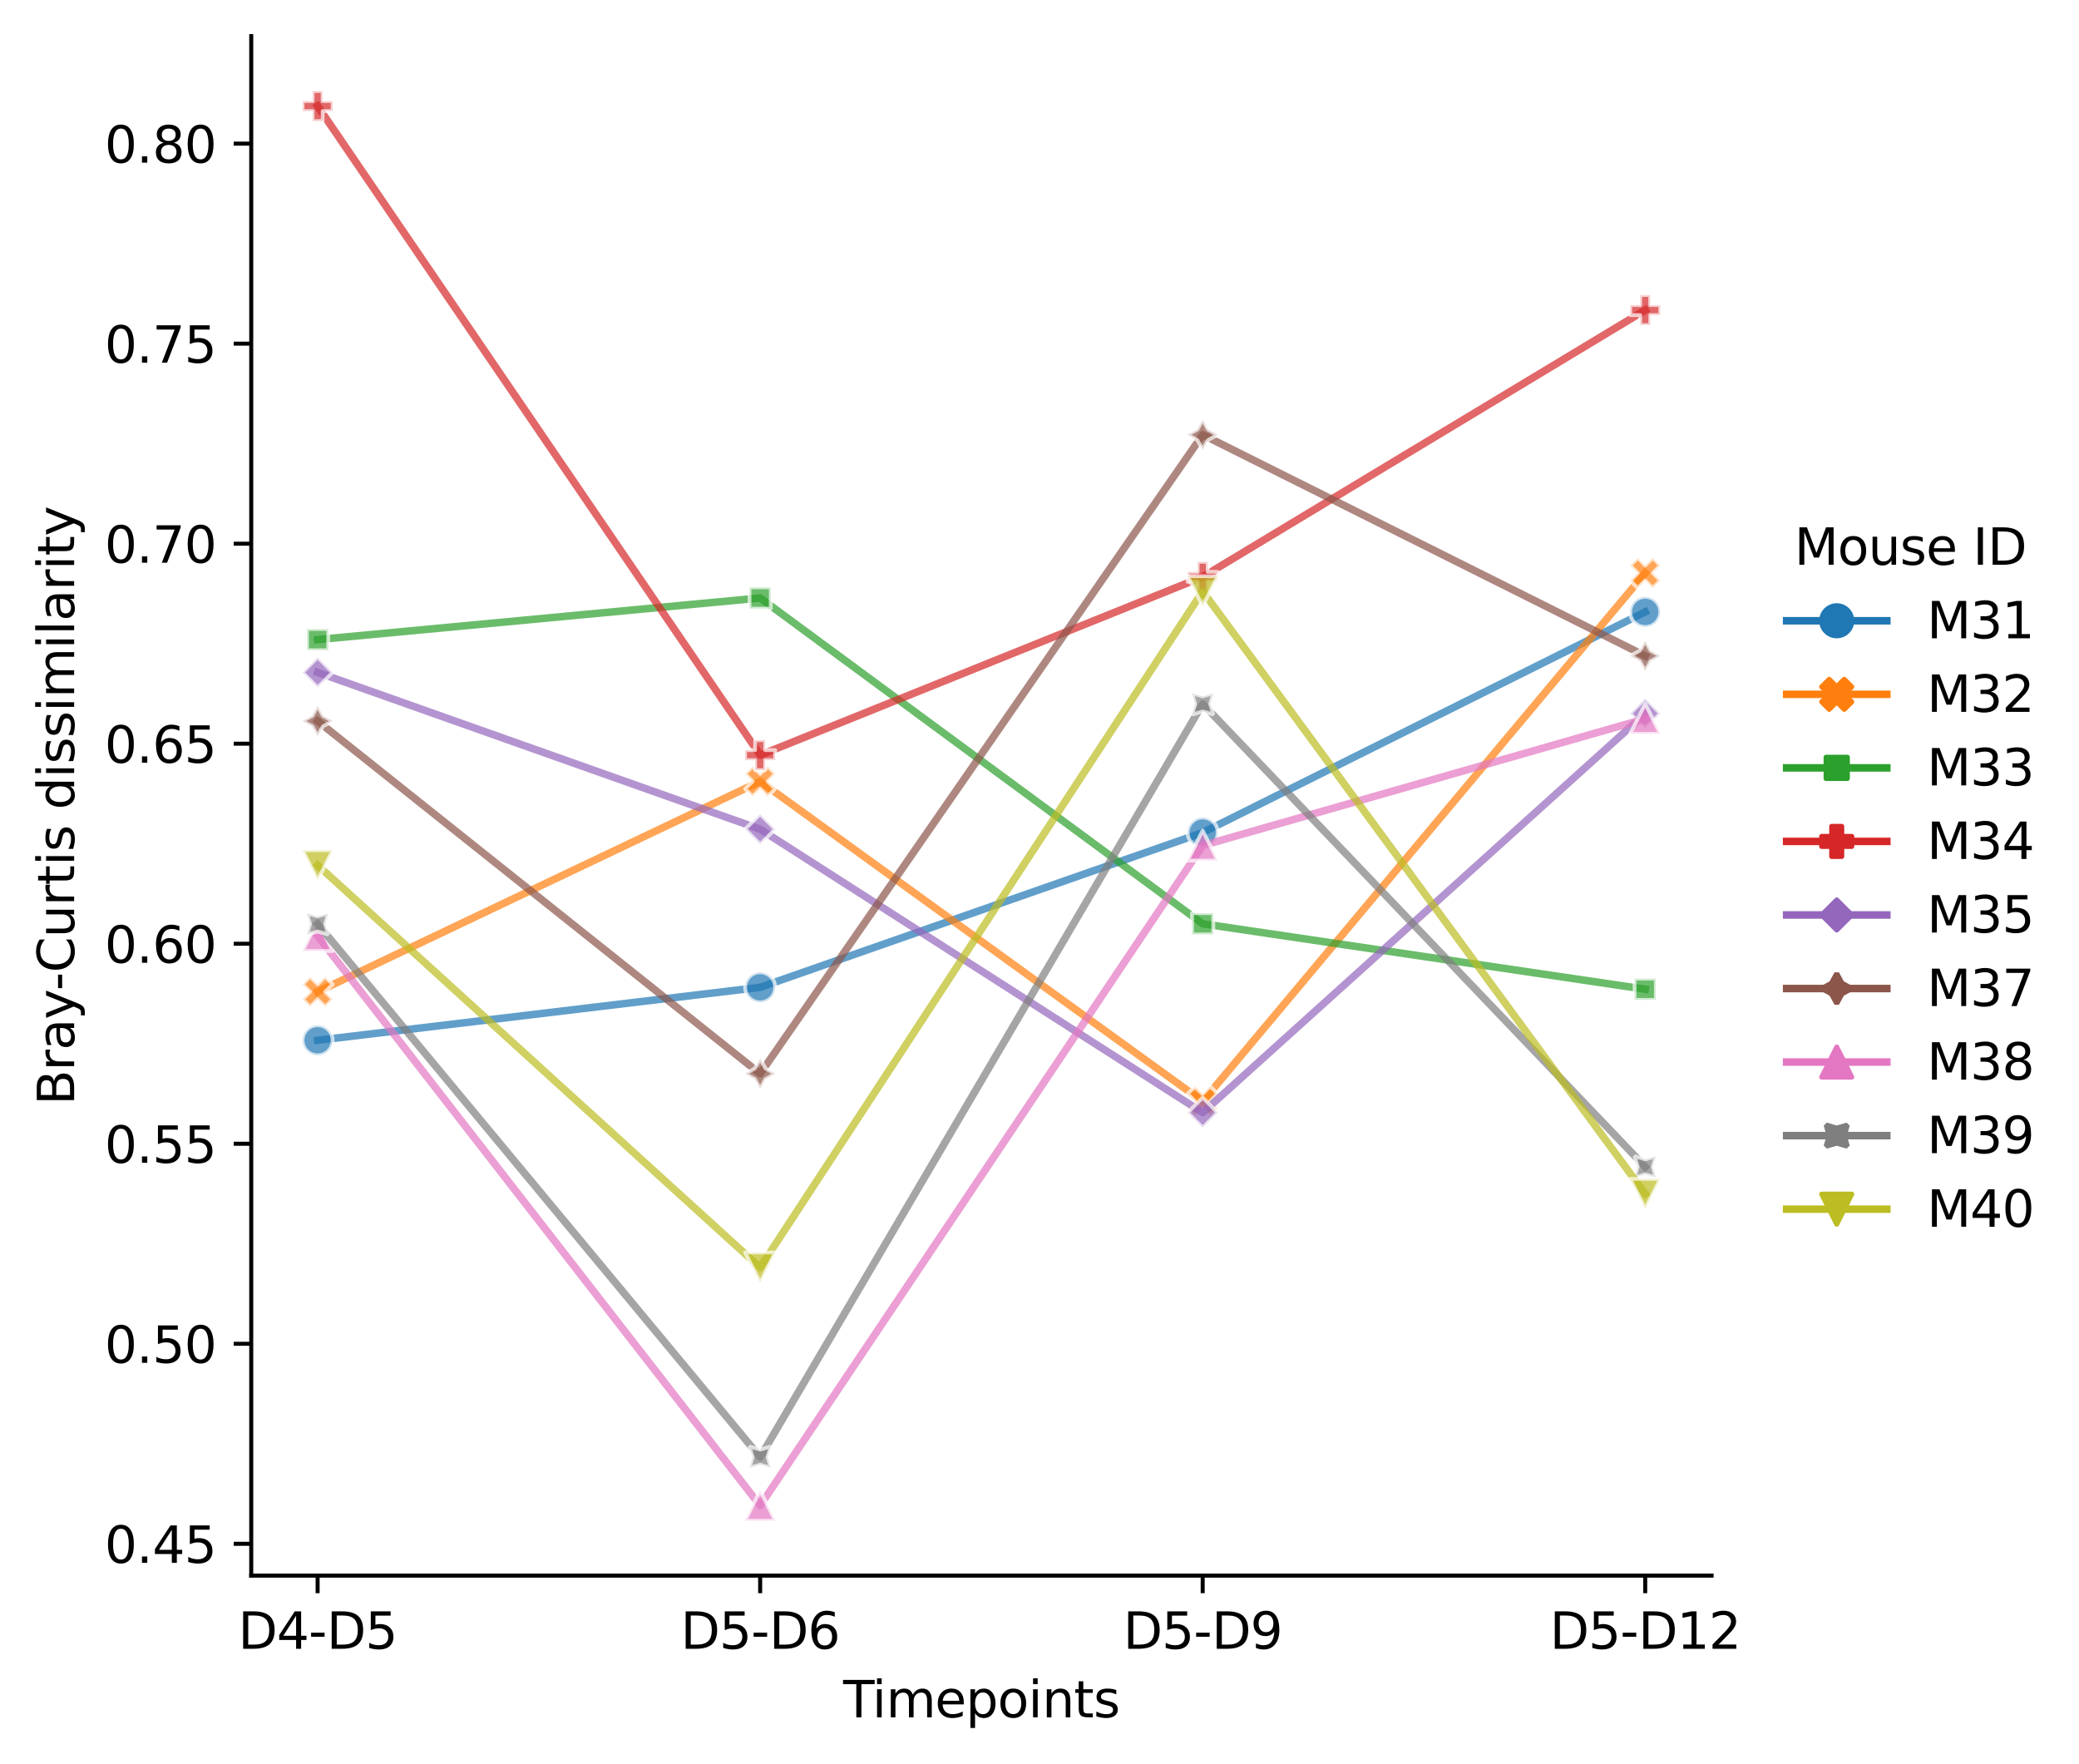 <?xml version="1.0" encoding="utf-8" standalone="no"?>
<!DOCTYPE svg PUBLIC "-//W3C//DTD SVG 1.1//EN"
  "http://www.w3.org/Graphics/SVG/1.1/DTD/svg11.dtd">
<svg xmlns:xlink="http://www.w3.org/1999/xlink" width="414.938pt" height="351.996pt" viewBox="0 0 414.938 351.996" xmlns="http://www.w3.org/2000/svg" version="1.1">
 <defs>
  <style type="text/css">*{stroke-linejoin: round; stroke-linecap: butt}</style>
 </defs>
 <g id="figure_1">
  <g id="patch_1">
   <path d="M -0 351.996 
L 414.938 351.996 
L 414.938 0 
L -0 0 
z
" style="fill: #ffffff"/>
  </g>
  <g id="axes_1">
   <g id="patch_2">
    <path d="M 50.144 314.44 
L 341.609 314.44 
L 341.609 7.2 
L 50.144 7.2 
z
" style="fill: #ffffff"/>
   </g>
   <g id="matplotlib.axis_1">
    <g id="xtick_1">
     <g id="line2d_1">
      <defs>
       <path id="me203d6af57" d="M 0 0 
L 0 3.5 
" style="stroke: #000000; stroke-width: 0.8"/>
      </defs>
      <g>
       <use xlink:href="#me203d6af57" x="63.392" y="314.44" style="stroke: #000000; stroke-width: 0.8"/>
      </g>
     </g>
     <g id="text_1">
      <!-- D4-D5 -->
      <g transform="translate(47.526 329.038) scale(0.1 -0.1)">
       <defs>
        <path id="DejaVuSans-44" d="M 1259 4147 
L 1259 519 
L 2022 519 
Q 2988 519 3436 956 
Q 3884 1394 3884 2338 
Q 3884 3275 3436 3711 
Q 2988 4147 2022 4147 
L 1259 4147 
z
M 628 4666 
L 1925 4666 
Q 3281 4666 3915 4102 
Q 4550 3538 4550 2338 
Q 4550 1131 3912 565 
Q 3275 0 1925 0 
L 628 0 
L 628 4666 
z
" transform="scale(0.016)"/>
        <path id="DejaVuSans-34" d="M 2419 4116 
L 825 1625 
L 2419 1625 
L 2419 4116 
z
M 2253 4666 
L 3047 4666 
L 3047 1625 
L 3713 1625 
L 3713 1100 
L 3047 1100 
L 3047 0 
L 2419 0 
L 2419 1100 
L 313 1100 
L 313 1709 
L 2253 4666 
z
" transform="scale(0.016)"/>
        <path id="DejaVuSans-2d" d="M 313 2009 
L 1997 2009 
L 1997 1497 
L 313 1497 
L 313 2009 
z
" transform="scale(0.016)"/>
        <path id="DejaVuSans-35" d="M 691 4666 
L 3169 4666 
L 3169 4134 
L 1269 4134 
L 1269 2991 
Q 1406 3038 1543 3061 
Q 1681 3084 1819 3084 
Q 2600 3084 3056 2656 
Q 3513 2228 3513 1497 
Q 3513 744 3044 326 
Q 2575 -91 1722 -91 
Q 1428 -91 1123 -41 
Q 819 9 494 109 
L 494 744 
Q 775 591 1075 516 
Q 1375 441 1709 441 
Q 2250 441 2565 725 
Q 2881 1009 2881 1497 
Q 2881 1984 2565 2268 
Q 2250 2553 1709 2553 
Q 1456 2553 1204 2497 
Q 953 2441 691 2322 
L 691 4666 
z
" transform="scale(0.016)"/>
       </defs>
       <use xlink:href="#DejaVuSans-44"/>
       <use xlink:href="#DejaVuSans-34" x="77.002"/>
       <use xlink:href="#DejaVuSans-2d" x="140.625"/>
       <use xlink:href="#DejaVuSans-44" x="176.709"/>
       <use xlink:href="#DejaVuSans-35" x="253.711"/>
      </g>
     </g>
    </g>
    <g id="xtick_2">
     <g id="line2d_2">
      <g>
       <use xlink:href="#me203d6af57" x="151.715" y="314.44" style="stroke: #000000; stroke-width: 0.8"/>
      </g>
     </g>
     <g id="text_2">
      <!-- D5-D6 -->
      <g transform="translate(135.849 329.038) scale(0.1 -0.1)">
       <defs>
        <path id="DejaVuSans-36" d="M 2113 2584 
Q 1688 2584 1439 2293 
Q 1191 2003 1191 1497 
Q 1191 994 1439 701 
Q 1688 409 2113 409 
Q 2538 409 2786 701 
Q 3034 994 3034 1497 
Q 3034 2003 2786 2293 
Q 2538 2584 2113 2584 
z
M 3366 4563 
L 3366 3988 
Q 3128 4100 2886 4159 
Q 2644 4219 2406 4219 
Q 1781 4219 1451 3797 
Q 1122 3375 1075 2522 
Q 1259 2794 1537 2939 
Q 1816 3084 2150 3084 
Q 2853 3084 3261 2657 
Q 3669 2231 3669 1497 
Q 3669 778 3244 343 
Q 2819 -91 2113 -91 
Q 1303 -91 875 529 
Q 447 1150 447 2328 
Q 447 3434 972 4092 
Q 1497 4750 2381 4750 
Q 2619 4750 2861 4703 
Q 3103 4656 3366 4563 
z
" transform="scale(0.016)"/>
       </defs>
       <use xlink:href="#DejaVuSans-44"/>
       <use xlink:href="#DejaVuSans-35" x="77.002"/>
       <use xlink:href="#DejaVuSans-2d" x="140.625"/>
       <use xlink:href="#DejaVuSans-44" x="176.709"/>
       <use xlink:href="#DejaVuSans-36" x="253.711"/>
      </g>
     </g>
    </g>
    <g id="xtick_3">
     <g id="line2d_3">
      <g>
       <use xlink:href="#me203d6af57" x="240.038" y="314.44" style="stroke: #000000; stroke-width: 0.8"/>
      </g>
     </g>
     <g id="text_3">
      <!-- D5-D9 -->
      <g transform="translate(224.171 329.038) scale(0.1 -0.1)">
       <defs>
        <path id="DejaVuSans-39" d="M 703 97 
L 703 672 
Q 941 559 1184 500 
Q 1428 441 1663 441 
Q 2288 441 2617 861 
Q 2947 1281 2994 2138 
Q 2813 1869 2534 1725 
Q 2256 1581 1919 1581 
Q 1219 1581 811 2004 
Q 403 2428 403 3163 
Q 403 3881 828 4315 
Q 1253 4750 1959 4750 
Q 2769 4750 3195 4129 
Q 3622 3509 3622 2328 
Q 3622 1225 3098 567 
Q 2575 -91 1691 -91 
Q 1453 -91 1209 -44 
Q 966 3 703 97 
z
M 1959 2075 
Q 2384 2075 2632 2365 
Q 2881 2656 2881 3163 
Q 2881 3666 2632 3958 
Q 2384 4250 1959 4250 
Q 1534 4250 1286 3958 
Q 1038 3666 1038 3163 
Q 1038 2656 1286 2365 
Q 1534 2075 1959 2075 
z
" transform="scale(0.016)"/>
       </defs>
       <use xlink:href="#DejaVuSans-44"/>
       <use xlink:href="#DejaVuSans-35" x="77.002"/>
       <use xlink:href="#DejaVuSans-2d" x="140.625"/>
       <use xlink:href="#DejaVuSans-44" x="176.709"/>
       <use xlink:href="#DejaVuSans-39" x="253.711"/>
      </g>
     </g>
    </g>
    <g id="xtick_4">
     <g id="line2d_4">
      <g>
       <use xlink:href="#me203d6af57" x="328.361" y="314.44" style="stroke: #000000; stroke-width: 0.8"/>
      </g>
     </g>
     <g id="text_4">
      <!-- D5-D12 -->
      <g transform="translate(309.313 329.038) scale(0.1 -0.1)">
       <defs>
        <path id="DejaVuSans-31" d="M 794 531 
L 1825 531 
L 1825 4091 
L 703 3866 
L 703 4441 
L 1819 4666 
L 2450 4666 
L 2450 531 
L 3481 531 
L 3481 0 
L 794 0 
L 794 531 
z
" transform="scale(0.016)"/>
        <path id="DejaVuSans-32" d="M 1228 531 
L 3431 531 
L 3431 0 
L 469 0 
L 469 531 
Q 828 903 1448 1529 
Q 2069 2156 2228 2338 
Q 2531 2678 2651 2914 
Q 2772 3150 2772 3378 
Q 2772 3750 2511 3984 
Q 2250 4219 1831 4219 
Q 1534 4219 1204 4116 
Q 875 4013 500 3803 
L 500 4441 
Q 881 4594 1212 4672 
Q 1544 4750 1819 4750 
Q 2544 4750 2975 4387 
Q 3406 4025 3406 3419 
Q 3406 3131 3298 2873 
Q 3191 2616 2906 2266 
Q 2828 2175 2409 1742 
Q 1991 1309 1228 531 
z
" transform="scale(0.016)"/>
       </defs>
       <use xlink:href="#DejaVuSans-44"/>
       <use xlink:href="#DejaVuSans-35" x="77.002"/>
       <use xlink:href="#DejaVuSans-2d" x="140.625"/>
       <use xlink:href="#DejaVuSans-44" x="176.709"/>
       <use xlink:href="#DejaVuSans-31" x="253.711"/>
       <use xlink:href="#DejaVuSans-32" x="317.334"/>
      </g>
     </g>
    </g>
    <g id="text_5">
     <!-- Timepoints -->
     <g transform="translate(168.287 342.717) scale(0.1 -0.1)">
      <defs>
       <path id="DejaVuSans-54" d="M -19 4666 
L 3928 4666 
L 3928 4134 
L 2272 4134 
L 2272 0 
L 1638 0 
L 1638 4134 
L -19 4134 
L -19 4666 
z
" transform="scale(0.016)"/>
       <path id="DejaVuSans-69" d="M 603 3500 
L 1178 3500 
L 1178 0 
L 603 0 
L 603 3500 
z
M 603 4863 
L 1178 4863 
L 1178 4134 
L 603 4134 
L 603 4863 
z
" transform="scale(0.016)"/>
       <path id="DejaVuSans-6d" d="M 3328 2828 
Q 3544 3216 3844 3400 
Q 4144 3584 4550 3584 
Q 5097 3584 5394 3201 
Q 5691 2819 5691 2113 
L 5691 0 
L 5113 0 
L 5113 2094 
Q 5113 2597 4934 2840 
Q 4756 3084 4391 3084 
Q 3944 3084 3684 2787 
Q 3425 2491 3425 1978 
L 3425 0 
L 2847 0 
L 2847 2094 
Q 2847 2600 2669 2842 
Q 2491 3084 2119 3084 
Q 1678 3084 1418 2786 
Q 1159 2488 1159 1978 
L 1159 0 
L 581 0 
L 581 3500 
L 1159 3500 
L 1159 2956 
Q 1356 3278 1631 3431 
Q 1906 3584 2284 3584 
Q 2666 3584 2933 3390 
Q 3200 3197 3328 2828 
z
" transform="scale(0.016)"/>
       <path id="DejaVuSans-65" d="M 3597 1894 
L 3597 1613 
L 953 1613 
Q 991 1019 1311 708 
Q 1631 397 2203 397 
Q 2534 397 2845 478 
Q 3156 559 3463 722 
L 3463 178 
Q 3153 47 2828 -22 
Q 2503 -91 2169 -91 
Q 1331 -91 842 396 
Q 353 884 353 1716 
Q 353 2575 817 3079 
Q 1281 3584 2069 3584 
Q 2775 3584 3186 3129 
Q 3597 2675 3597 1894 
z
M 3022 2063 
Q 3016 2534 2758 2815 
Q 2500 3097 2075 3097 
Q 1594 3097 1305 2825 
Q 1016 2553 972 2059 
L 3022 2063 
z
" transform="scale(0.016)"/>
       <path id="DejaVuSans-70" d="M 1159 525 
L 1159 -1331 
L 581 -1331 
L 581 3500 
L 1159 3500 
L 1159 2969 
Q 1341 3281 1617 3432 
Q 1894 3584 2278 3584 
Q 2916 3584 3314 3078 
Q 3713 2572 3713 1747 
Q 3713 922 3314 415 
Q 2916 -91 2278 -91 
Q 1894 -91 1617 61 
Q 1341 213 1159 525 
z
M 3116 1747 
Q 3116 2381 2855 2742 
Q 2594 3103 2138 3103 
Q 1681 3103 1420 2742 
Q 1159 2381 1159 1747 
Q 1159 1113 1420 752 
Q 1681 391 2138 391 
Q 2594 391 2855 752 
Q 3116 1113 3116 1747 
z
" transform="scale(0.016)"/>
       <path id="DejaVuSans-6f" d="M 1959 3097 
Q 1497 3097 1228 2736 
Q 959 2375 959 1747 
Q 959 1119 1226 758 
Q 1494 397 1959 397 
Q 2419 397 2687 759 
Q 2956 1122 2956 1747 
Q 2956 2369 2687 2733 
Q 2419 3097 1959 3097 
z
M 1959 3584 
Q 2709 3584 3137 3096 
Q 3566 2609 3566 1747 
Q 3566 888 3137 398 
Q 2709 -91 1959 -91 
Q 1206 -91 779 398 
Q 353 888 353 1747 
Q 353 2609 779 3096 
Q 1206 3584 1959 3584 
z
" transform="scale(0.016)"/>
       <path id="DejaVuSans-6e" d="M 3513 2113 
L 3513 0 
L 2938 0 
L 2938 2094 
Q 2938 2591 2744 2837 
Q 2550 3084 2163 3084 
Q 1697 3084 1428 2787 
Q 1159 2491 1159 1978 
L 1159 0 
L 581 0 
L 581 3500 
L 1159 3500 
L 1159 2956 
Q 1366 3272 1645 3428 
Q 1925 3584 2291 3584 
Q 2894 3584 3203 3211 
Q 3513 2838 3513 2113 
z
" transform="scale(0.016)"/>
       <path id="DejaVuSans-74" d="M 1172 4494 
L 1172 3500 
L 2356 3500 
L 2356 3053 
L 1172 3053 
L 1172 1153 
Q 1172 725 1289 603 
Q 1406 481 1766 481 
L 2356 481 
L 2356 0 
L 1766 0 
Q 1100 0 847 248 
Q 594 497 594 1153 
L 594 3053 
L 172 3053 
L 172 3500 
L 594 3500 
L 594 4494 
L 1172 4494 
z
" transform="scale(0.016)"/>
       <path id="DejaVuSans-73" d="M 2834 3397 
L 2834 2853 
Q 2591 2978 2328 3040 
Q 2066 3103 1784 3103 
Q 1356 3103 1142 2972 
Q 928 2841 928 2578 
Q 928 2378 1081 2264 
Q 1234 2150 1697 2047 
L 1894 2003 
Q 2506 1872 2764 1633 
Q 3022 1394 3022 966 
Q 3022 478 2636 193 
Q 2250 -91 1575 -91 
Q 1294 -91 989 -36 
Q 684 19 347 128 
L 347 722 
Q 666 556 975 473 
Q 1284 391 1588 391 
Q 1994 391 2212 530 
Q 2431 669 2431 922 
Q 2431 1156 2273 1281 
Q 2116 1406 1581 1522 
L 1381 1569 
Q 847 1681 609 1914 
Q 372 2147 372 2553 
Q 372 3047 722 3315 
Q 1072 3584 1716 3584 
Q 2034 3584 2315 3537 
Q 2597 3491 2834 3397 
z
" transform="scale(0.016)"/>
      </defs>
      <use xlink:href="#DejaVuSans-54"/>
      <use xlink:href="#DejaVuSans-69" x="57.959"/>
      <use xlink:href="#DejaVuSans-6d" x="85.742"/>
      <use xlink:href="#DejaVuSans-65" x="183.154"/>
      <use xlink:href="#DejaVuSans-70" x="244.678"/>
      <use xlink:href="#DejaVuSans-6f" x="308.154"/>
      <use xlink:href="#DejaVuSans-69" x="369.336"/>
      <use xlink:href="#DejaVuSans-6e" x="397.119"/>
      <use xlink:href="#DejaVuSans-74" x="460.498"/>
      <use xlink:href="#DejaVuSans-73" x="499.707"/>
     </g>
    </g>
   </g>
   <g id="matplotlib.axis_2">
    <g id="ytick_1">
     <g id="line2d_5">
      <defs>
       <path id="m8a39a6a844" d="M 0 0 
L -3.5 0 
" style="stroke: #000000; stroke-width: 0.8"/>
      </defs>
      <g>
       <use xlink:href="#m8a39a6a844" x="50.144" y="308.09" style="stroke: #000000; stroke-width: 0.8"/>
      </g>
     </g>
     <g id="text_6">
      <!-- 0.45 -->
      <g transform="translate(20.878 311.889) scale(0.1 -0.1)">
       <defs>
        <path id="DejaVuSans-30" d="M 2034 4250 
Q 1547 4250 1301 3770 
Q 1056 3291 1056 2328 
Q 1056 1369 1301 889 
Q 1547 409 2034 409 
Q 2525 409 2770 889 
Q 3016 1369 3016 2328 
Q 3016 3291 2770 3770 
Q 2525 4250 2034 4250 
z
M 2034 4750 
Q 2819 4750 3233 4129 
Q 3647 3509 3647 2328 
Q 3647 1150 3233 529 
Q 2819 -91 2034 -91 
Q 1250 -91 836 529 
Q 422 1150 422 2328 
Q 422 3509 836 4129 
Q 1250 4750 2034 4750 
z
" transform="scale(0.016)"/>
        <path id="DejaVuSans-2e" d="M 684 794 
L 1344 794 
L 1344 0 
L 684 0 
L 684 794 
z
" transform="scale(0.016)"/>
       </defs>
       <use xlink:href="#DejaVuSans-30"/>
       <use xlink:href="#DejaVuSans-2e" x="63.623"/>
       <use xlink:href="#DejaVuSans-34" x="95.41"/>
       <use xlink:href="#DejaVuSans-35" x="159.033"/>
      </g>
     </g>
    </g>
    <g id="ytick_2">
     <g id="line2d_6">
      <g>
       <use xlink:href="#m8a39a6a844" x="50.144" y="268.172" style="stroke: #000000; stroke-width: 0.8"/>
      </g>
     </g>
     <g id="text_7">
      <!-- 0.50 -->
      <g transform="translate(20.878 271.971) scale(0.1 -0.1)">
       <use xlink:href="#DejaVuSans-30"/>
       <use xlink:href="#DejaVuSans-2e" x="63.623"/>
       <use xlink:href="#DejaVuSans-35" x="95.41"/>
       <use xlink:href="#DejaVuSans-30" x="159.033"/>
      </g>
     </g>
    </g>
    <g id="ytick_3">
     <g id="line2d_7">
      <g>
       <use xlink:href="#m8a39a6a844" x="50.144" y="228.254" style="stroke: #000000; stroke-width: 0.8"/>
      </g>
     </g>
     <g id="text_8">
      <!-- 0.55 -->
      <g transform="translate(20.878 232.053) scale(0.1 -0.1)">
       <use xlink:href="#DejaVuSans-30"/>
       <use xlink:href="#DejaVuSans-2e" x="63.623"/>
       <use xlink:href="#DejaVuSans-35" x="95.41"/>
       <use xlink:href="#DejaVuSans-35" x="159.033"/>
      </g>
     </g>
    </g>
    <g id="ytick_4">
     <g id="line2d_8">
      <g>
       <use xlink:href="#m8a39a6a844" x="50.144" y="188.336" style="stroke: #000000; stroke-width: 0.8"/>
      </g>
     </g>
     <g id="text_9">
      <!-- 0.60 -->
      <g transform="translate(20.878 192.135) scale(0.1 -0.1)">
       <use xlink:href="#DejaVuSans-30"/>
       <use xlink:href="#DejaVuSans-2e" x="63.623"/>
       <use xlink:href="#DejaVuSans-36" x="95.41"/>
       <use xlink:href="#DejaVuSans-30" x="159.033"/>
      </g>
     </g>
    </g>
    <g id="ytick_5">
     <g id="line2d_9">
      <g>
       <use xlink:href="#m8a39a6a844" x="50.144" y="148.418" style="stroke: #000000; stroke-width: 0.8"/>
      </g>
     </g>
     <g id="text_10">
      <!-- 0.65 -->
      <g transform="translate(20.878 152.217) scale(0.1 -0.1)">
       <use xlink:href="#DejaVuSans-30"/>
       <use xlink:href="#DejaVuSans-2e" x="63.623"/>
       <use xlink:href="#DejaVuSans-36" x="95.41"/>
       <use xlink:href="#DejaVuSans-35" x="159.033"/>
      </g>
     </g>
    </g>
    <g id="ytick_6">
     <g id="line2d_10">
      <g>
       <use xlink:href="#m8a39a6a844" x="50.144" y="108.5" style="stroke: #000000; stroke-width: 0.8"/>
      </g>
     </g>
     <g id="text_11">
      <!-- 0.70 -->
      <g transform="translate(20.878 112.299) scale(0.1 -0.1)">
       <defs>
        <path id="DejaVuSans-37" d="M 525 4666 
L 3525 4666 
L 3525 4397 
L 1831 0 
L 1172 0 
L 2766 4134 
L 525 4134 
L 525 4666 
z
" transform="scale(0.016)"/>
       </defs>
       <use xlink:href="#DejaVuSans-30"/>
       <use xlink:href="#DejaVuSans-2e" x="63.623"/>
       <use xlink:href="#DejaVuSans-37" x="95.41"/>
       <use xlink:href="#DejaVuSans-30" x="159.033"/>
      </g>
     </g>
    </g>
    <g id="ytick_7">
     <g id="line2d_11">
      <g>
       <use xlink:href="#m8a39a6a844" x="50.144" y="68.582" style="stroke: #000000; stroke-width: 0.8"/>
      </g>
     </g>
     <g id="text_12">
      <!-- 0.75 -->
      <g transform="translate(20.878 72.381) scale(0.1 -0.1)">
       <use xlink:href="#DejaVuSans-30"/>
       <use xlink:href="#DejaVuSans-2e" x="63.623"/>
       <use xlink:href="#DejaVuSans-37" x="95.41"/>
       <use xlink:href="#DejaVuSans-35" x="159.033"/>
      </g>
     </g>
    </g>
    <g id="ytick_8">
     <g id="line2d_12">
      <g>
       <use xlink:href="#m8a39a6a844" x="50.144" y="28.664" style="stroke: #000000; stroke-width: 0.8"/>
      </g>
     </g>
     <g id="text_13">
      <!-- 0.80 -->
      <g transform="translate(20.878 32.463) scale(0.1 -0.1)">
       <defs>
        <path id="DejaVuSans-38" d="M 2034 2216 
Q 1584 2216 1326 1975 
Q 1069 1734 1069 1313 
Q 1069 891 1326 650 
Q 1584 409 2034 409 
Q 2484 409 2743 651 
Q 3003 894 3003 1313 
Q 3003 1734 2745 1975 
Q 2488 2216 2034 2216 
z
M 1403 2484 
Q 997 2584 770 2862 
Q 544 3141 544 3541 
Q 544 4100 942 4425 
Q 1341 4750 2034 4750 
Q 2731 4750 3128 4425 
Q 3525 4100 3525 3541 
Q 3525 3141 3298 2862 
Q 3072 2584 2669 2484 
Q 3125 2378 3379 2068 
Q 3634 1759 3634 1313 
Q 3634 634 3220 271 
Q 2806 -91 2034 -91 
Q 1263 -91 848 271 
Q 434 634 434 1313 
Q 434 1759 690 2068 
Q 947 2378 1403 2484 
z
M 1172 3481 
Q 1172 3119 1398 2916 
Q 1625 2713 2034 2713 
Q 2441 2713 2670 2916 
Q 2900 3119 2900 3481 
Q 2900 3844 2670 4047 
Q 2441 4250 2034 4250 
Q 1625 4250 1398 4047 
Q 1172 3844 1172 3481 
z
" transform="scale(0.016)"/>
       </defs>
       <use xlink:href="#DejaVuSans-30"/>
       <use xlink:href="#DejaVuSans-2e" x="63.623"/>
       <use xlink:href="#DejaVuSans-38" x="95.41"/>
       <use xlink:href="#DejaVuSans-30" x="159.033"/>
      </g>
     </g>
    </g>
    <g id="text_14">
     <!-- Bray-Curtis dissimilarity -->
     <g transform="translate(14.798 220.543) rotate(-90) scale(0.1 -0.1)">
      <defs>
       <path id="DejaVuSans-42" d="M 1259 2228 
L 1259 519 
L 2272 519 
Q 2781 519 3026 730 
Q 3272 941 3272 1375 
Q 3272 1813 3026 2020 
Q 2781 2228 2272 2228 
L 1259 2228 
z
M 1259 4147 
L 1259 2741 
L 2194 2741 
Q 2656 2741 2882 2914 
Q 3109 3088 3109 3444 
Q 3109 3797 2882 3972 
Q 2656 4147 2194 4147 
L 1259 4147 
z
M 628 4666 
L 2241 4666 
Q 2963 4666 3353 4366 
Q 3744 4066 3744 3513 
Q 3744 3084 3544 2831 
Q 3344 2578 2956 2516 
Q 3422 2416 3680 2098 
Q 3938 1781 3938 1306 
Q 3938 681 3513 340 
Q 3088 0 2303 0 
L 628 0 
L 628 4666 
z
" transform="scale(0.016)"/>
       <path id="DejaVuSans-72" d="M 2631 2963 
Q 2534 3019 2420 3045 
Q 2306 3072 2169 3072 
Q 1681 3072 1420 2755 
Q 1159 2438 1159 1844 
L 1159 0 
L 581 0 
L 581 3500 
L 1159 3500 
L 1159 2956 
Q 1341 3275 1631 3429 
Q 1922 3584 2338 3584 
Q 2397 3584 2469 3576 
Q 2541 3569 2628 3553 
L 2631 2963 
z
" transform="scale(0.016)"/>
       <path id="DejaVuSans-61" d="M 2194 1759 
Q 1497 1759 1228 1600 
Q 959 1441 959 1056 
Q 959 750 1161 570 
Q 1363 391 1709 391 
Q 2188 391 2477 730 
Q 2766 1069 2766 1631 
L 2766 1759 
L 2194 1759 
z
M 3341 1997 
L 3341 0 
L 2766 0 
L 2766 531 
Q 2569 213 2275 61 
Q 1981 -91 1556 -91 
Q 1019 -91 701 211 
Q 384 513 384 1019 
Q 384 1609 779 1909 
Q 1175 2209 1959 2209 
L 2766 2209 
L 2766 2266 
Q 2766 2663 2505 2880 
Q 2244 3097 1772 3097 
Q 1472 3097 1187 3025 
Q 903 2953 641 2809 
L 641 3341 
Q 956 3463 1253 3523 
Q 1550 3584 1831 3584 
Q 2591 3584 2966 3190 
Q 3341 2797 3341 1997 
z
" transform="scale(0.016)"/>
       <path id="DejaVuSans-79" d="M 2059 -325 
Q 1816 -950 1584 -1140 
Q 1353 -1331 966 -1331 
L 506 -1331 
L 506 -850 
L 844 -850 
Q 1081 -850 1212 -737 
Q 1344 -625 1503 -206 
L 1606 56 
L 191 3500 
L 800 3500 
L 1894 763 
L 2988 3500 
L 3597 3500 
L 2059 -325 
z
" transform="scale(0.016)"/>
       <path id="DejaVuSans-43" d="M 4122 4306 
L 4122 3641 
Q 3803 3938 3442 4084 
Q 3081 4231 2675 4231 
Q 1875 4231 1450 3742 
Q 1025 3253 1025 2328 
Q 1025 1406 1450 917 
Q 1875 428 2675 428 
Q 3081 428 3442 575 
Q 3803 722 4122 1019 
L 4122 359 
Q 3791 134 3420 21 
Q 3050 -91 2638 -91 
Q 1578 -91 968 557 
Q 359 1206 359 2328 
Q 359 3453 968 4101 
Q 1578 4750 2638 4750 
Q 3056 4750 3426 4639 
Q 3797 4528 4122 4306 
z
" transform="scale(0.016)"/>
       <path id="DejaVuSans-75" d="M 544 1381 
L 544 3500 
L 1119 3500 
L 1119 1403 
Q 1119 906 1312 657 
Q 1506 409 1894 409 
Q 2359 409 2629 706 
Q 2900 1003 2900 1516 
L 2900 3500 
L 3475 3500 
L 3475 0 
L 2900 0 
L 2900 538 
Q 2691 219 2414 64 
Q 2138 -91 1772 -91 
Q 1169 -91 856 284 
Q 544 659 544 1381 
z
M 1991 3584 
L 1991 3584 
z
" transform="scale(0.016)"/>
       <path id="DejaVuSans-20" transform="scale(0.016)"/>
       <path id="DejaVuSans-64" d="M 2906 2969 
L 2906 4863 
L 3481 4863 
L 3481 0 
L 2906 0 
L 2906 525 
Q 2725 213 2448 61 
Q 2172 -91 1784 -91 
Q 1150 -91 751 415 
Q 353 922 353 1747 
Q 353 2572 751 3078 
Q 1150 3584 1784 3584 
Q 2172 3584 2448 3432 
Q 2725 3281 2906 2969 
z
M 947 1747 
Q 947 1113 1208 752 
Q 1469 391 1925 391 
Q 2381 391 2643 752 
Q 2906 1113 2906 1747 
Q 2906 2381 2643 2742 
Q 2381 3103 1925 3103 
Q 1469 3103 1208 2742 
Q 947 2381 947 1747 
z
" transform="scale(0.016)"/>
       <path id="DejaVuSans-6c" d="M 603 4863 
L 1178 4863 
L 1178 0 
L 603 0 
L 603 4863 
z
" transform="scale(0.016)"/>
      </defs>
      <use xlink:href="#DejaVuSans-42"/>
      <use xlink:href="#DejaVuSans-72" x="68.604"/>
      <use xlink:href="#DejaVuSans-61" x="109.717"/>
      <use xlink:href="#DejaVuSans-79" x="170.996"/>
      <use xlink:href="#DejaVuSans-2d" x="228.426"/>
      <use xlink:href="#DejaVuSans-43" x="264.51"/>
      <use xlink:href="#DejaVuSans-75" x="334.334"/>
      <use xlink:href="#DejaVuSans-72" x="397.713"/>
      <use xlink:href="#DejaVuSans-74" x="438.826"/>
      <use xlink:href="#DejaVuSans-69" x="478.035"/>
      <use xlink:href="#DejaVuSans-73" x="505.818"/>
      <use xlink:href="#DejaVuSans-20" x="557.918"/>
      <use xlink:href="#DejaVuSans-64" x="589.705"/>
      <use xlink:href="#DejaVuSans-69" x="653.182"/>
      <use xlink:href="#DejaVuSans-73" x="680.965"/>
      <use xlink:href="#DejaVuSans-73" x="733.064"/>
      <use xlink:href="#DejaVuSans-69" x="785.164"/>
      <use xlink:href="#DejaVuSans-6d" x="812.947"/>
      <use xlink:href="#DejaVuSans-69" x="910.359"/>
      <use xlink:href="#DejaVuSans-6c" x="938.143"/>
      <use xlink:href="#DejaVuSans-61" x="965.926"/>
      <use xlink:href="#DejaVuSans-72" x="1027.205"/>
      <use xlink:href="#DejaVuSans-69" x="1068.318"/>
      <use xlink:href="#DejaVuSans-74" x="1096.102"/>
      <use xlink:href="#DejaVuSans-79" x="1135.311"/>
     </g>
    </g>
   </g>
   <g id="line2d_13">
    <path d="M 63.392 207.606 
L 151.715 197.035 
L 240.038 166.153 
L 328.361 122.114 
" clip-path="url(#pfd5df031ff)" style="fill: none; stroke: #1f77b4; stroke-opacity: 0.7; stroke-width: 1.5; stroke-linecap: square"/>
    <defs>
     <path id="m23ca193398" d="M 0 3 
C 0.796 3 1.559 2.684 2.121 2.121 
C 2.684 1.559 3 0.796 3 0 
C 3 -0.796 2.684 -1.559 2.121 -2.121 
C 1.559 -2.684 0.796 -3 0 -3 
C -0.796 -3 -1.559 -2.684 -2.121 -2.121 
C -2.684 -1.559 -3 -0.796 -3 0 
C -3 0.796 -2.684 1.559 -2.121 2.121 
C -1.559 2.684 -0.796 3 0 3 
z
" style="stroke: #ffffff; stroke-opacity: 0.7; stroke-width: 0.75"/>
    </defs>
    <g clip-path="url(#pfd5df031ff)">
     <use xlink:href="#m23ca193398" x="63.392" y="207.606" style="fill: #1f77b4; fill-opacity: 0.7; stroke: #ffffff; stroke-opacity: 0.7; stroke-width: 0.75"/>
     <use xlink:href="#m23ca193398" x="151.715" y="197.035" style="fill: #1f77b4; fill-opacity: 0.7; stroke: #ffffff; stroke-opacity: 0.7; stroke-width: 0.75"/>
     <use xlink:href="#m23ca193398" x="240.038" y="166.153" style="fill: #1f77b4; fill-opacity: 0.7; stroke: #ffffff; stroke-opacity: 0.7; stroke-width: 0.75"/>
     <use xlink:href="#m23ca193398" x="328.361" y="122.114" style="fill: #1f77b4; fill-opacity: 0.7; stroke: #ffffff; stroke-opacity: 0.7; stroke-width: 0.75"/>
    </g>
   </g>
   <g id="line2d_14">
    <path d="M 63.392 197.929 
L 151.715 155.934 
L 240.038 219.805 
L 328.361 114.354 
" clip-path="url(#pfd5df031ff)" style="fill: none; stroke: #ff7f0e; stroke-opacity: 0.7; stroke-width: 1.5; stroke-linecap: square"/>
    <defs>
     <path id="m804fef85cf" d="M -1.5 3 
L 0 1.5 
L 1.5 3 
L 3 1.5 
L 1.5 0 
L 3 -1.5 
L 1.5 -3 
L 0 -1.5 
L -1.5 -3 
L -3 -1.5 
L -1.5 0 
L -3 1.5 
z
" style="stroke: #ffffff; stroke-opacity: 0.7; stroke-width: 0.75; stroke-linejoin: miter"/>
    </defs>
    <g clip-path="url(#pfd5df031ff)">
     <use xlink:href="#m804fef85cf" x="63.392" y="197.929" style="fill: #ff7f0e; fill-opacity: 0.7; stroke: #ffffff; stroke-opacity: 0.7; stroke-width: 0.75; stroke-linejoin: miter"/>
     <use xlink:href="#m804fef85cf" x="151.715" y="155.934" style="fill: #ff7f0e; fill-opacity: 0.7; stroke: #ffffff; stroke-opacity: 0.7; stroke-width: 0.75; stroke-linejoin: miter"/>
     <use xlink:href="#m804fef85cf" x="240.038" y="219.805" style="fill: #ff7f0e; fill-opacity: 0.7; stroke: #ffffff; stroke-opacity: 0.7; stroke-width: 0.75; stroke-linejoin: miter"/>
     <use xlink:href="#m804fef85cf" x="328.361" y="114.354" style="fill: #ff7f0e; fill-opacity: 0.7; stroke: #ffffff; stroke-opacity: 0.7; stroke-width: 0.75; stroke-linejoin: miter"/>
    </g>
   </g>
   <g id="line2d_15">
    <path d="M 63.392 127.639 
L 151.715 119.336 
L 240.038 184.357 
L 328.361 197.418 
" clip-path="url(#pfd5df031ff)" style="fill: none; stroke: #2ca02c; stroke-opacity: 0.7; stroke-width: 1.5; stroke-linecap: square"/>
    <defs>
     <path id="m8cd787586e" d="M -2.121 -2.121 
L -2.121 2.121 
L 2.121 2.121 
L 2.121 -2.121 
z
" style="stroke: #ffffff; stroke-opacity: 0.7; stroke-width: 0.75; stroke-linejoin: miter"/>
    </defs>
    <g clip-path="url(#pfd5df031ff)">
     <use xlink:href="#m8cd787586e" x="63.392" y="127.639" style="fill: #2ca02c; fill-opacity: 0.7; stroke: #ffffff; stroke-opacity: 0.7; stroke-width: 0.75; stroke-linejoin: miter"/>
     <use xlink:href="#m8cd787586e" x="151.715" y="119.336" style="fill: #2ca02c; fill-opacity: 0.7; stroke: #ffffff; stroke-opacity: 0.7; stroke-width: 0.75; stroke-linejoin: miter"/>
     <use xlink:href="#m8cd787586e" x="240.038" y="184.357" style="fill: #2ca02c; fill-opacity: 0.7; stroke: #ffffff; stroke-opacity: 0.7; stroke-width: 0.75; stroke-linejoin: miter"/>
     <use xlink:href="#m8cd787586e" x="328.361" y="197.418" style="fill: #2ca02c; fill-opacity: 0.7; stroke: #ffffff; stroke-opacity: 0.7; stroke-width: 0.75; stroke-linejoin: miter"/>
    </g>
   </g>
   <g id="line2d_16">
    <path d="M 63.392 21.165 
L 151.715 150.696 
L 240.038 115.12 
L 328.361 61.883 
" clip-path="url(#pfd5df031ff)" style="fill: none; stroke: #d62728; stroke-opacity: 0.7; stroke-width: 1.5; stroke-linecap: square"/>
    <defs>
     <path id="m75c87cceb8" d="M -1 3 
L 1 3 
L 1 1 
L 3 1 
L 3 -1 
L 1 -1 
L 1 -3 
L -1 -3 
L -1 -1 
L -3 -1 
L -3 1 
L -1 1 
z
" style="stroke: #ffffff; stroke-opacity: 0.7; stroke-width: 0.75; stroke-linejoin: miter"/>
    </defs>
    <g clip-path="url(#pfd5df031ff)">
     <use xlink:href="#m75c87cceb8" x="63.392" y="21.165" style="fill: #d62728; fill-opacity: 0.7; stroke: #ffffff; stroke-opacity: 0.7; stroke-width: 0.75; stroke-linejoin: miter"/>
     <use xlink:href="#m75c87cceb8" x="151.715" y="150.696" style="fill: #d62728; fill-opacity: 0.7; stroke: #ffffff; stroke-opacity: 0.7; stroke-width: 0.75; stroke-linejoin: miter"/>
     <use xlink:href="#m75c87cceb8" x="240.038" y="115.12" style="fill: #d62728; fill-opacity: 0.7; stroke: #ffffff; stroke-opacity: 0.7; stroke-width: 0.75; stroke-linejoin: miter"/>
     <use xlink:href="#m75c87cceb8" x="328.361" y="61.883" style="fill: #d62728; fill-opacity: 0.7; stroke: #ffffff; stroke-opacity: 0.7; stroke-width: 0.75; stroke-linejoin: miter"/>
    </g>
   </g>
   <g id="line2d_17">
    <path d="M 63.392 134.186 
L 151.715 165.483 
L 240.038 222.041 
L 328.361 142.393 
" clip-path="url(#pfd5df031ff)" style="fill: none; stroke: #9467bd; stroke-opacity: 0.7; stroke-width: 1.5; stroke-linecap: square"/>
    <defs>
     <path id="m33ab7bb92f" d="M 0 -3 
L -3 -0 
L -0 3 
L 3 0 
z
" style="stroke: #ffffff; stroke-opacity: 0.7; stroke-width: 0.75; stroke-linejoin: miter"/>
    </defs>
    <g clip-path="url(#pfd5df031ff)">
     <use xlink:href="#m33ab7bb92f" x="63.392" y="134.186" style="fill: #9467bd; fill-opacity: 0.7; stroke: #ffffff; stroke-opacity: 0.7; stroke-width: 0.75; stroke-linejoin: miter"/>
     <use xlink:href="#m33ab7bb92f" x="151.715" y="165.483" style="fill: #9467bd; fill-opacity: 0.7; stroke: #ffffff; stroke-opacity: 0.7; stroke-width: 0.75; stroke-linejoin: miter"/>
     <use xlink:href="#m33ab7bb92f" x="240.038" y="222.041" style="fill: #9467bd; fill-opacity: 0.7; stroke: #ffffff; stroke-opacity: 0.7; stroke-width: 0.75; stroke-linejoin: miter"/>
     <use xlink:href="#m33ab7bb92f" x="328.361" y="142.393" style="fill: #9467bd; fill-opacity: 0.7; stroke: #ffffff; stroke-opacity: 0.7; stroke-width: 0.75; stroke-linejoin: miter"/>
    </g>
   </g>
   <g id="line2d_18">
    <path d="M 63.392 143.894 
L 151.715 214.28 
L 240.038 86.761 
L 328.361 130.896 
" clip-path="url(#pfd5df031ff)" style="fill: none; stroke: #8c564b; stroke-opacity: 0.7; stroke-width: 1.5; stroke-linecap: square"/>
    <defs>
     <path id="m36e2bb67f2" d="M 0 -3 
L -1.061 -1.061 
L -3 -0 
L -1.061 1.061 
L -0 3 
L 1.061 1.061 
L 3 0 
L 1.061 -1.061 
z
" style="stroke: #ffffff; stroke-opacity: 0.7; stroke-width: 0.75; stroke-linejoin: bevel"/>
    </defs>
    <g clip-path="url(#pfd5df031ff)">
     <use xlink:href="#m36e2bb67f2" x="63.392" y="143.894" style="fill: #8c564b; fill-opacity: 0.7; stroke: #ffffff; stroke-opacity: 0.7; stroke-width: 0.75; stroke-linejoin: bevel"/>
     <use xlink:href="#m36e2bb67f2" x="151.715" y="214.28" style="fill: #8c564b; fill-opacity: 0.7; stroke: #ffffff; stroke-opacity: 0.7; stroke-width: 0.75; stroke-linejoin: bevel"/>
     <use xlink:href="#m36e2bb67f2" x="240.038" y="86.761" style="fill: #8c564b; fill-opacity: 0.7; stroke: #ffffff; stroke-opacity: 0.7; stroke-width: 0.75; stroke-linejoin: bevel"/>
     <use xlink:href="#m36e2bb67f2" x="328.361" y="130.896" style="fill: #8c564b; fill-opacity: 0.7; stroke: #ffffff; stroke-opacity: 0.7; stroke-width: 0.75; stroke-linejoin: bevel"/>
    </g>
   </g>
   <g id="line2d_19">
    <path d="M 63.392 186.784 
L 151.715 300.475 
L 240.038 168.74 
L 328.361 143.447 
" clip-path="url(#pfd5df031ff)" style="fill: none; stroke: #e377c2; stroke-opacity: 0.7; stroke-width: 1.5; stroke-linecap: square"/>
    <defs>
     <path id="m421e3a0f7b" d="M 0 -3 
L -3 3 
L 3 3 
z
" style="stroke: #ffffff; stroke-opacity: 0.7; stroke-width: 0.75; stroke-linejoin: miter"/>
    </defs>
    <g clip-path="url(#pfd5df031ff)">
     <use xlink:href="#m421e3a0f7b" x="63.392" y="186.784" style="fill: #e377c2; fill-opacity: 0.7; stroke: #ffffff; stroke-opacity: 0.7; stroke-width: 0.75; stroke-linejoin: miter"/>
     <use xlink:href="#m421e3a0f7b" x="151.715" y="300.475" style="fill: #e377c2; fill-opacity: 0.7; stroke: #ffffff; stroke-opacity: 0.7; stroke-width: 0.75; stroke-linejoin: miter"/>
     <use xlink:href="#m421e3a0f7b" x="240.038" y="168.74" style="fill: #e377c2; fill-opacity: 0.7; stroke: #ffffff; stroke-opacity: 0.7; stroke-width: 0.75; stroke-linejoin: miter"/>
     <use xlink:href="#m421e3a0f7b" x="328.361" y="143.447" style="fill: #e377c2; fill-opacity: 0.7; stroke: #ffffff; stroke-opacity: 0.7; stroke-width: 0.75; stroke-linejoin: miter"/>
    </g>
   </g>
   <g id="line2d_20">
    <path d="M 63.392 184.389 
L 151.715 290.798 
L 240.038 140.477 
L 328.361 232.867 
" clip-path="url(#pfd5df031ff)" style="fill: none; stroke: #7f7f7f; stroke-opacity: 0.7; stroke-width: 1.5; stroke-linecap: square"/>
    <defs>
     <path id="m7219470208" d="M -2.121 -2.121 
L -1.5 -0 
L -2.121 2.121 
L -0 1.5 
L 2.121 2.121 
L 1.5 0 
L 2.121 -2.121 
L 0 -1.5 
z
" style="stroke: #ffffff; stroke-opacity: 0.7; stroke-width: 0.75; stroke-linejoin: bevel"/>
    </defs>
    <g clip-path="url(#pfd5df031ff)">
     <use xlink:href="#m7219470208" x="63.392" y="184.389" style="fill: #7f7f7f; fill-opacity: 0.7; stroke: #ffffff; stroke-opacity: 0.7; stroke-width: 0.75; stroke-linejoin: bevel"/>
     <use xlink:href="#m7219470208" x="151.715" y="290.798" style="fill: #7f7f7f; fill-opacity: 0.7; stroke: #ffffff; stroke-opacity: 0.7; stroke-width: 0.75; stroke-linejoin: bevel"/>
     <use xlink:href="#m7219470208" x="240.038" y="140.477" style="fill: #7f7f7f; fill-opacity: 0.7; stroke: #ffffff; stroke-opacity: 0.7; stroke-width: 0.75; stroke-linejoin: bevel"/>
     <use xlink:href="#m7219470208" x="328.361" y="232.867" style="fill: #7f7f7f; fill-opacity: 0.7; stroke: #ffffff; stroke-opacity: 0.7; stroke-width: 0.75; stroke-linejoin: bevel"/>
    </g>
   </g>
   <g id="line2d_21">
    <path d="M 63.392 172.668 
L 151.715 252.954 
L 240.038 117.994 
L 328.361 238.264 
" clip-path="url(#pfd5df031ff)" style="fill: none; stroke: #bcbd22; stroke-opacity: 0.7; stroke-width: 1.5; stroke-linecap: square"/>
    <defs>
     <path id="mf9bd65331d" d="M -0 3 
L 3 -3 
L -3 -3 
z
" style="stroke: #ffffff; stroke-opacity: 0.7; stroke-width: 0.75; stroke-linejoin: miter"/>
    </defs>
    <g clip-path="url(#pfd5df031ff)">
     <use xlink:href="#mf9bd65331d" x="63.392" y="172.668" style="fill: #bcbd22; fill-opacity: 0.7; stroke: #ffffff; stroke-opacity: 0.7; stroke-width: 0.75; stroke-linejoin: miter"/>
     <use xlink:href="#mf9bd65331d" x="151.715" y="252.954" style="fill: #bcbd22; fill-opacity: 0.7; stroke: #ffffff; stroke-opacity: 0.7; stroke-width: 0.75; stroke-linejoin: miter"/>
     <use xlink:href="#mf9bd65331d" x="240.038" y="117.994" style="fill: #bcbd22; fill-opacity: 0.7; stroke: #ffffff; stroke-opacity: 0.7; stroke-width: 0.75; stroke-linejoin: miter"/>
     <use xlink:href="#mf9bd65331d" x="328.361" y="238.264" style="fill: #bcbd22; fill-opacity: 0.7; stroke: #ffffff; stroke-opacity: 0.7; stroke-width: 0.75; stroke-linejoin: miter"/>
    </g>
   </g>
   <g id="line2d_22"/>
   <g id="line2d_23"/>
   <g id="line2d_24"/>
   <g id="line2d_25"/>
   <g id="line2d_26"/>
   <g id="line2d_27"/>
   <g id="line2d_28"/>
   <g id="line2d_29"/>
   <g id="line2d_30"/>
   <g id="patch_3">
    <path d="M 50.144 314.44 
L 50.144 7.2 
" style="fill: none; stroke: #000000; stroke-width: 0.8; stroke-linejoin: miter; stroke-linecap: square"/>
   </g>
   <g id="patch_4">
    <path d="M 50.144 314.44 
L 341.609 314.44 
" style="fill: none; stroke: #000000; stroke-width: 0.8; stroke-linejoin: miter; stroke-linecap: square"/>
   </g>
  </g>
  <g id="legend_1">
   <g id="text_15">
    <!-- Mouse ID -->
    <g transform="translate(358.124 112.706) scale(0.1 -0.1)">
     <defs>
      <path id="DejaVuSans-4d" d="M 628 4666 
L 1569 4666 
L 2759 1491 
L 3956 4666 
L 4897 4666 
L 4897 0 
L 4281 0 
L 4281 4097 
L 3078 897 
L 2444 897 
L 1241 4097 
L 1241 0 
L 628 0 
L 628 4666 
z
" transform="scale(0.016)"/>
      <path id="DejaVuSans-49" d="M 628 4666 
L 1259 4666 
L 1259 0 
L 628 0 
L 628 4666 
z
" transform="scale(0.016)"/>
     </defs>
     <use xlink:href="#DejaVuSans-4d"/>
     <use xlink:href="#DejaVuSans-6f" x="86.279"/>
     <use xlink:href="#DejaVuSans-75" x="147.461"/>
     <use xlink:href="#DejaVuSans-73" x="210.84"/>
     <use xlink:href="#DejaVuSans-65" x="262.939"/>
     <use xlink:href="#DejaVuSans-20" x="324.463"/>
     <use xlink:href="#DejaVuSans-49" x="356.25"/>
     <use xlink:href="#DejaVuSans-44" x="385.742"/>
    </g>
   </g>
   <g id="line2d_31">
    <path d="M 356.584 123.884 
L 366.584 123.884 
L 376.584 123.884 
" style="fill: none; stroke: #1f77b4; stroke-width: 1.5; stroke-linecap: square"/>
    <defs>
     <path id="ma14c0d6bbc" d="M 0 3 
C 0.796 3 1.559 2.684 2.121 2.121 
C 2.684 1.559 3 0.796 3 0 
C 3 -0.796 2.684 -1.559 2.121 -2.121 
C 1.559 -2.684 0.796 -3 0 -3 
C -0.796 -3 -1.559 -2.684 -2.121 -2.121 
C -2.684 -1.559 -3 -0.796 -3 0 
C -3 0.796 -2.684 1.559 -2.121 2.121 
C -1.559 2.684 -0.796 3 0 3 
z
" style="stroke: #1f77b4"/>
    </defs>
    <g>
     <use xlink:href="#ma14c0d6bbc" x="366.584" y="123.884" style="fill: #1f77b4; stroke: #1f77b4"/>
    </g>
   </g>
   <g id="text_16">
    <!-- M31 -->
    <g transform="translate(384.584 127.384) scale(0.1 -0.1)">
     <defs>
      <path id="DejaVuSans-33" d="M 2597 2516 
Q 3050 2419 3304 2112 
Q 3559 1806 3559 1356 
Q 3559 666 3084 287 
Q 2609 -91 1734 -91 
Q 1441 -91 1130 -33 
Q 819 25 488 141 
L 488 750 
Q 750 597 1062 519 
Q 1375 441 1716 441 
Q 2309 441 2620 675 
Q 2931 909 2931 1356 
Q 2931 1769 2642 2001 
Q 2353 2234 1838 2234 
L 1294 2234 
L 1294 2753 
L 1863 2753 
Q 2328 2753 2575 2939 
Q 2822 3125 2822 3475 
Q 2822 3834 2567 4026 
Q 2313 4219 1838 4219 
Q 1578 4219 1281 4162 
Q 984 4106 628 3988 
L 628 4550 
Q 988 4650 1302 4700 
Q 1616 4750 1894 4750 
Q 2613 4750 3031 4423 
Q 3450 4097 3450 3541 
Q 3450 3153 3228 2886 
Q 3006 2619 2597 2516 
z
" transform="scale(0.016)"/>
     </defs>
     <use xlink:href="#DejaVuSans-4d"/>
     <use xlink:href="#DejaVuSans-33" x="86.279"/>
     <use xlink:href="#DejaVuSans-31" x="149.902"/>
    </g>
   </g>
   <g id="line2d_32">
    <path d="M 356.584 138.562 
L 366.584 138.562 
L 376.584 138.562 
" style="fill: none; stroke: #ff7f0e; stroke-width: 1.5; stroke-linecap: square"/>
    <defs>
     <path id="m4b19d48b6d" d="M -1.5 3 
L 0 1.5 
L 1.5 3 
L 3 1.5 
L 1.5 0 
L 3 -1.5 
L 1.5 -3 
L 0 -1.5 
L -1.5 -3 
L -3 -1.5 
L -1.5 0 
L -3 1.5 
z
" style="stroke: #ff7f0e; stroke-linejoin: miter"/>
    </defs>
    <g>
     <use xlink:href="#m4b19d48b6d" x="366.584" y="138.562" style="fill: #ff7f0e; stroke: #ff7f0e; stroke-linejoin: miter"/>
    </g>
   </g>
   <g id="text_17">
    <!-- M32 -->
    <g transform="translate(384.584 142.062) scale(0.1 -0.1)">
     <use xlink:href="#DejaVuSans-4d"/>
     <use xlink:href="#DejaVuSans-33" x="86.279"/>
     <use xlink:href="#DejaVuSans-32" x="149.902"/>
    </g>
   </g>
   <g id="line2d_33">
    <path d="M 356.584 153.24 
L 366.584 153.24 
L 376.584 153.24 
" style="fill: none; stroke: #2ca02c; stroke-width: 1.5; stroke-linecap: square"/>
    <defs>
     <path id="mf3d0a1cafc" d="M -2.121 -2.121 
L -2.121 2.121 
L 2.121 2.121 
L 2.121 -2.121 
z
" style="stroke: #2ca02c; stroke-linejoin: miter"/>
    </defs>
    <g>
     <use xlink:href="#mf3d0a1cafc" x="366.584" y="153.24" style="fill: #2ca02c; stroke: #2ca02c; stroke-linejoin: miter"/>
    </g>
   </g>
   <g id="text_18">
    <!-- M33 -->
    <g transform="translate(384.584 156.74) scale(0.1 -0.1)">
     <use xlink:href="#DejaVuSans-4d"/>
     <use xlink:href="#DejaVuSans-33" x="86.279"/>
     <use xlink:href="#DejaVuSans-33" x="149.902"/>
    </g>
   </g>
   <g id="line2d_34">
    <path d="M 356.584 167.918 
L 366.584 167.918 
L 376.584 167.918 
" style="fill: none; stroke: #d62728; stroke-width: 1.5; stroke-linecap: square"/>
    <defs>
     <path id="m5b00c975c6" d="M -1 3 
L 1 3 
L 1 1 
L 3 1 
L 3 -1 
L 1 -1 
L 1 -3 
L -1 -3 
L -1 -1 
L -3 -1 
L -3 1 
L -1 1 
z
" style="stroke: #d62728; stroke-linejoin: miter"/>
    </defs>
    <g>
     <use xlink:href="#m5b00c975c6" x="366.584" y="167.918" style="fill: #d62728; stroke: #d62728; stroke-linejoin: miter"/>
    </g>
   </g>
   <g id="text_19">
    <!-- M34 -->
    <g transform="translate(384.584 171.418) scale(0.1 -0.1)">
     <use xlink:href="#DejaVuSans-4d"/>
     <use xlink:href="#DejaVuSans-33" x="86.279"/>
     <use xlink:href="#DejaVuSans-34" x="149.902"/>
    </g>
   </g>
   <g id="line2d_35">
    <path d="M 356.584 182.597 
L 366.584 182.597 
L 376.584 182.597 
" style="fill: none; stroke: #9467bd; stroke-width: 1.5; stroke-linecap: square"/>
    <defs>
     <path id="m249151e4bd" d="M 0 -3 
L -3 -0 
L -0 3 
L 3 0 
z
" style="stroke: #9467bd; stroke-linejoin: miter"/>
    </defs>
    <g>
     <use xlink:href="#m249151e4bd" x="366.584" y="182.597" style="fill: #9467bd; stroke: #9467bd; stroke-linejoin: miter"/>
    </g>
   </g>
   <g id="text_20">
    <!-- M35 -->
    <g transform="translate(384.584 186.097) scale(0.1 -0.1)">
     <use xlink:href="#DejaVuSans-4d"/>
     <use xlink:href="#DejaVuSans-33" x="86.279"/>
     <use xlink:href="#DejaVuSans-35" x="149.902"/>
    </g>
   </g>
   <g id="line2d_36">
    <path d="M 356.584 197.275 
L 366.584 197.275 
L 376.584 197.275 
" style="fill: none; stroke: #8c564b; stroke-width: 1.5; stroke-linecap: square"/>
    <defs>
     <path id="maec100e245" d="M 0 -3 
L -1.061 -1.061 
L -3 -0 
L -1.061 1.061 
L -0 3 
L 1.061 1.061 
L 3 0 
L 1.061 -1.061 
z
" style="stroke: #8c564b; stroke-linejoin: bevel"/>
    </defs>
    <g>
     <use xlink:href="#maec100e245" x="366.584" y="197.275" style="fill: #8c564b; stroke: #8c564b; stroke-linejoin: bevel"/>
    </g>
   </g>
   <g id="text_21">
    <!-- M37 -->
    <g transform="translate(384.584 200.775) scale(0.1 -0.1)">
     <use xlink:href="#DejaVuSans-4d"/>
     <use xlink:href="#DejaVuSans-33" x="86.279"/>
     <use xlink:href="#DejaVuSans-37" x="149.902"/>
    </g>
   </g>
   <g id="line2d_37">
    <path d="M 356.584 211.953 
L 366.584 211.953 
L 376.584 211.953 
" style="fill: none; stroke: #e377c2; stroke-width: 1.5; stroke-linecap: square"/>
    <defs>
     <path id="m1fa8474128" d="M 0 -3 
L -3 3 
L 3 3 
z
" style="stroke: #e377c2; stroke-linejoin: miter"/>
    </defs>
    <g>
     <use xlink:href="#m1fa8474128" x="366.584" y="211.953" style="fill: #e377c2; stroke: #e377c2; stroke-linejoin: miter"/>
    </g>
   </g>
   <g id="text_22">
    <!-- M38 -->
    <g transform="translate(384.584 215.453) scale(0.1 -0.1)">
     <use xlink:href="#DejaVuSans-4d"/>
     <use xlink:href="#DejaVuSans-33" x="86.279"/>
     <use xlink:href="#DejaVuSans-38" x="149.902"/>
    </g>
   </g>
   <g id="line2d_38">
    <path d="M 356.584 226.631 
L 366.584 226.631 
L 376.584 226.631 
" style="fill: none; stroke: #7f7f7f; stroke-width: 1.5; stroke-linecap: square"/>
    <defs>
     <path id="m91cab20a8c" d="M -2.121 -2.121 
L -1.5 -0 
L -2.121 2.121 
L -0 1.5 
L 2.121 2.121 
L 1.5 0 
L 2.121 -2.121 
L 0 -1.5 
z
" style="stroke: #7f7f7f; stroke-linejoin: bevel"/>
    </defs>
    <g>
     <use xlink:href="#m91cab20a8c" x="366.584" y="226.631" style="fill: #7f7f7f; stroke: #7f7f7f; stroke-linejoin: bevel"/>
    </g>
   </g>
   <g id="text_23">
    <!-- M39 -->
    <g transform="translate(384.584 230.131) scale(0.1 -0.1)">
     <use xlink:href="#DejaVuSans-4d"/>
     <use xlink:href="#DejaVuSans-33" x="86.279"/>
     <use xlink:href="#DejaVuSans-39" x="149.902"/>
    </g>
   </g>
   <g id="line2d_39">
    <path d="M 356.584 241.309 
L 366.584 241.309 
L 376.584 241.309 
" style="fill: none; stroke: #bcbd22; stroke-width: 1.5; stroke-linecap: square"/>
    <defs>
     <path id="m1101ff937a" d="M -0 3 
L 3 -3 
L -3 -3 
z
" style="stroke: #bcbd22; stroke-linejoin: miter"/>
    </defs>
    <g>
     <use xlink:href="#m1101ff937a" x="366.584" y="241.309" style="fill: #bcbd22; stroke: #bcbd22; stroke-linejoin: miter"/>
    </g>
   </g>
   <g id="text_24">
    <!-- M40 -->
    <g transform="translate(384.584 244.809) scale(0.1 -0.1)">
     <use xlink:href="#DejaVuSans-4d"/>
     <use xlink:href="#DejaVuSans-34" x="86.279"/>
     <use xlink:href="#DejaVuSans-30" x="149.902"/>
    </g>
   </g>
  </g>
 </g>
 <defs>
  <clipPath id="pfd5df031ff">
   <rect x="50.144" y="7.2" width="291.465" height="307.24"/>
  </clipPath>
 </defs>
</svg>
